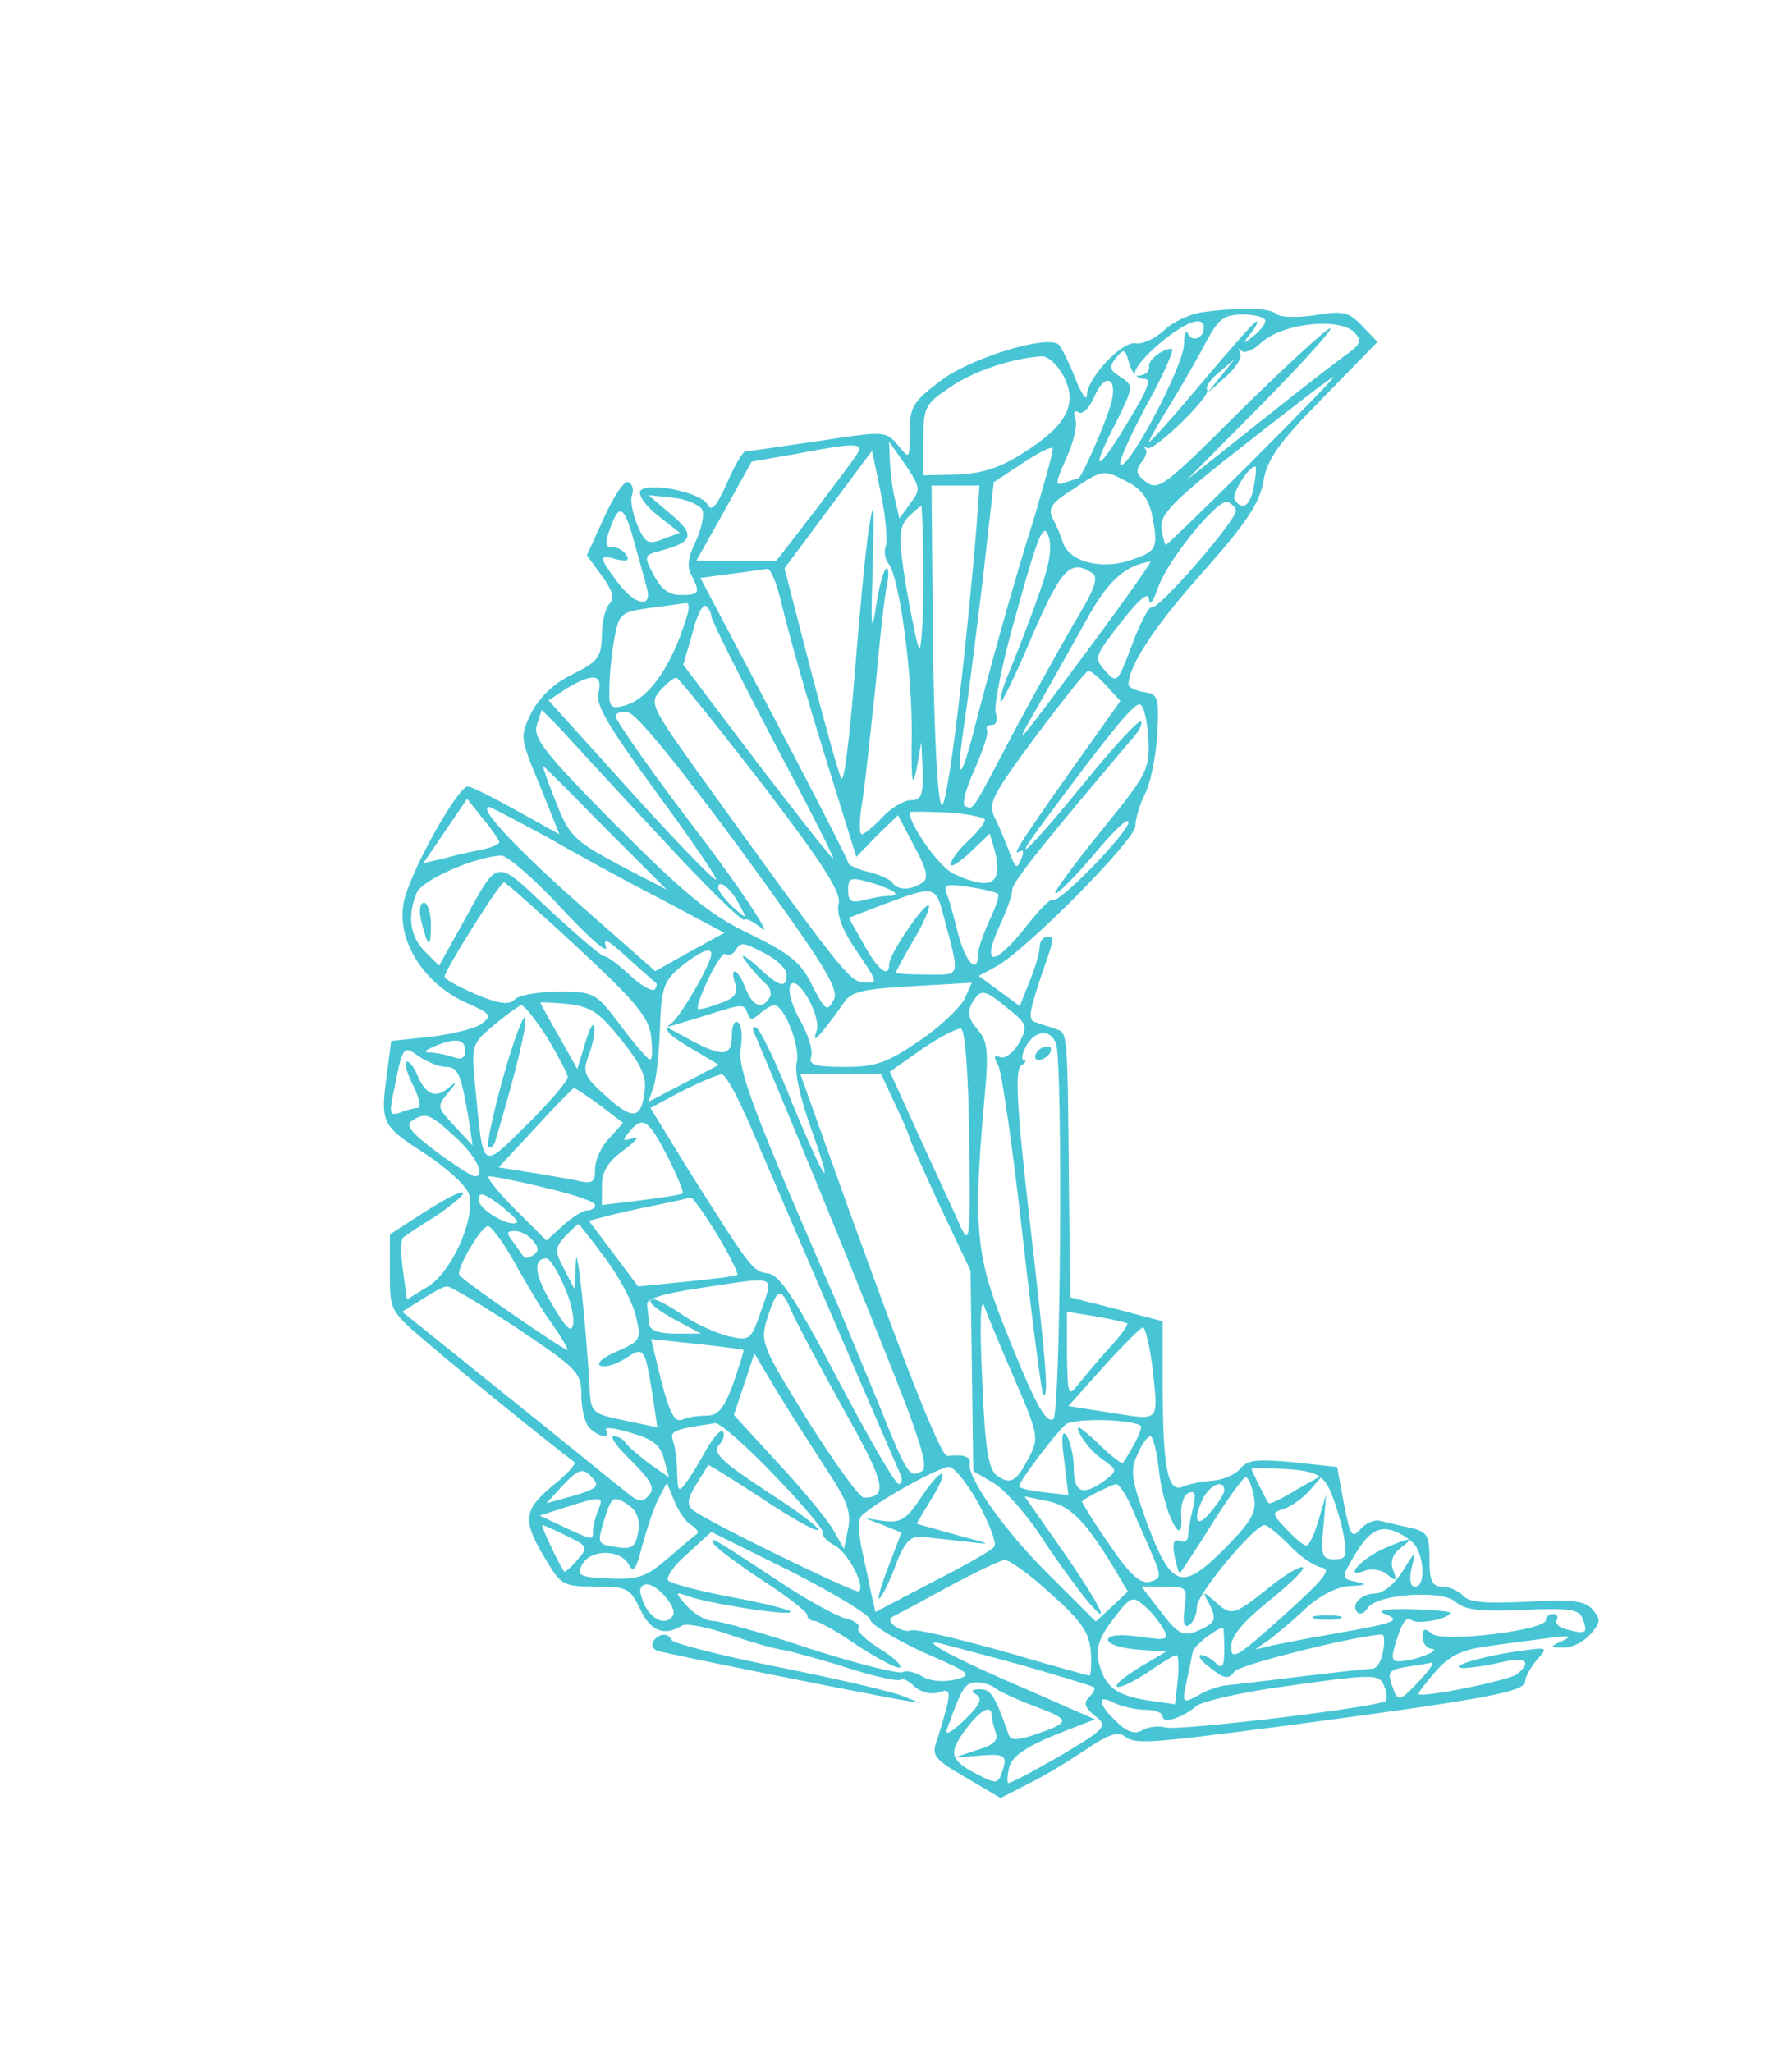 <?xml version="1.0" standalone="no"?>
<!DOCTYPE svg PUBLIC "-//W3C//DTD SVG 20010904//EN"
 "http://www.w3.org/TR/2001/REC-SVG-20010904/DTD/svg10.dtd">
<svg version="1.0" xmlns="http://www.w3.org/2000/svg"
 width="262pt" height="300pt" viewBox="0 0 262 300"
 preserveAspectRatio="xMidYMid meet">
<g transform="translate(0,300) scale(0.1,-0.1)"
fill="#48c5d5" stroke="none">
<path d="M1755 2543 c-16 -3 -41 -14 -53 -26 -13 -12 -32 -21 -42 -19 -20 3
-70 -50 -71 -76 0 -9 -8 2 -17 25 -9 23 -20 45 -24 49 -16 15 -129 -19 -173
-53 -40 -30 -45 -38 -45 -75 0 -40 0 -40 -17 -19 -18 21 -19 21 -117 6 -55 -8
-102 -15 -106 -15 -4 0 -16 -21 -27 -46 -16 -36 -23 -43 -29 -31 -11 18 -89
33 -98 19 -3 -6 8 -22 26 -36 l32 -25 -24 -9 c-22 -9 -27 -6 -38 20 -7 17 -11
37 -8 44 3 7 1 16 -5 19 -5 4 -21 -19 -35 -50 l-26 -57 22 -30 c16 -22 19 -33
11 -41 -6 -6 -11 -27 -11 -46 -1 -32 -5 -38 -43 -57 -27 -13 -48 -33 -60 -56
-17 -35 -17 -36 12 -106 l29 -72 -63 35 c-34 19 -66 35 -71 35 -15 0 -87 -129
-94 -171 -10 -54 29 -116 89 -144 39 -17 41 -20 25 -32 -9 -7 -43 -15 -74 -19
l-58 -6 -6 -46 c-10 -74 -9 -77 54 -118 34 -22 63 -49 66 -61 9 -36 -26 -113
-60 -134 l-31 -19 -6 43 c-3 23 -3 44 0 47 3 3 26 18 50 33 23 16 41 31 38 33
-3 3 -28 -10 -56 -28 l-51 -33 0 -56 c0 -56 0 -56 58 -105 44 -38 167 -138
212 -172 3 -2 -12 -19 -34 -36 -42 -36 -43 -50 -4 -113 18 -30 24 -33 69 -33
46 0 50 -2 65 -33 15 -32 35 -40 61 -24 6 4 36 -2 66 -12 31 -11 69 -22 84
-24 15 -3 59 -15 96 -27 38 -12 71 -19 74 -16 3 3 12 -2 20 -10 9 -8 23 -12
34 -9 17 6 19 3 13 -22 -4 -15 -11 -38 -15 -50 -7 -20 -2 -26 43 -52 l51 -30
41 21 c23 11 60 34 84 50 29 20 47 27 55 20 17 -13 30 -12 232 14 300 40 355
50 355 66 0 6 8 20 17 31 17 19 17 19 -32 12 -53 -8 -101 -23 -75 -24 8 0 32
3 53 8 37 9 48 2 25 -17 -12 -9 -138 -35 -144 -29 -1 1 10 16 25 33 21 24 39
32 77 37 27 4 67 9 89 12 30 4 35 3 20 -4 -20 -9 -20 -10 1 -10 11 -1 29 8 39
19 15 17 16 22 4 36 -11 13 -28 16 -96 12 -61 -3 -86 -1 -94 9 -7 7 -20 13
-30 13 -15 0 -19 8 -19 40 0 35 -3 40 -27 46 -16 3 -35 8 -44 10 -9 3 -22 -3
-30 -12 -12 -14 -15 -10 -24 37 l-10 54 -65 7 c-53 5 -67 3 -77 -10 -7 -8 -25
-16 -40 -17 -16 -1 -35 -5 -44 -9 -22 -9 -29 29 -29 149 l0 93 -68 18 -67 17
-2 146 c-2 240 -2 241 -18 246 -8 3 -22 7 -30 10 -12 3 -11 12 5 61 23 67 23
64 10 64 -5 0 -10 -7 -10 -15 0 -9 -7 -31 -15 -51 l-14 -35 -30 22 -30 22 24
13 c42 21 205 186 205 206 0 10 6 31 14 47 8 15 16 54 18 87 3 55 1 59 -19 62
-13 2 -23 7 -23 11 0 28 40 88 110 166 63 71 81 99 87 130 5 32 21 56 86 122
l81 83 -22 23 c-20 21 -28 23 -70 16 -26 -4 -51 -3 -56 2 -10 9 -55 10 -111 2z
m95 -12 c0 -5 -8 -15 -17 -22 -16 -13 -17 -12 -4 4 7 9 11 17 8 17 -3 0 -39
-41 -81 -91 -42 -50 -76 -88 -76 -85 0 3 15 29 33 58 18 29 41 70 52 91 17 31
25 37 52 37 18 0 33 -4 33 -9z m-90 -10 c0 -16 -18 -22 -23 -9 -3 7 -6 0 -6
-16 -1 -31 -77 -176 -92 -176 -6 0 11 38 36 85 26 47 43 85 38 85 -14 0 -35
-17 -33 -26 1 -5 -3 -10 -9 -12 -24 -8 -9 18 26 47 37 31 63 40 63 22z m222
-9 c9 -10 6 -16 -10 -28 -12 -8 -70 -53 -129 -100 l-108 -86 110 111 c60 61
105 111 100 111 -5 0 -64 -54 -130 -119 -111 -111 -121 -119 -139 -106 -15 11
-16 17 -8 28 7 8 10 17 7 20 -3 4 -2 5 2 2 9 -7 94 76 88 85 -3 4 5 16 18 26
l22 19 -20 -25 -20 -25 27 24 c15 13 25 29 21 35 -3 6 -2 8 2 3 5 -4 18 1 29
12 32 29 118 38 138 13z m-310 -66 c12 1 7 -14 -20 -58 -46 -78 -61 -85 -23
-11 29 58 29 59 9 72 -16 10 -17 15 -6 28 11 14 13 13 19 -8 3 -13 12 -23 21
-23z m-117 4 c21 -40 5 -72 -57 -111 -35 -23 -61 -31 -98 -33 l-50 -1 0 51 c0
48 2 53 38 77 34 24 91 43 134 46 10 1 24 -12 33 -29z m70 -38 c-8 -30 -44
-112 -49 -112 -3 0 -11 -3 -20 -6 -14 -5 -13 0 3 36 11 24 17 50 13 58 -3 9
-1 13 5 9 6 -4 16 7 23 23 15 35 34 29 25 -8z m205 -87 c-68 -68 -125 -123
-126 -122 -1 1 -4 13 -6 25 -2 20 17 40 122 122 69 54 127 99 130 99 3 1 -51
-55 -120 -124z m-577 11 c-4 -7 -33 -45 -63 -85 l-55 -71 -58 0 -59 0 41 73
40 72 63 11 c89 17 101 17 91 0z m78 -72 l-16 -22 -6 26 c-4 15 -7 40 -8 57
l-1 29 24 -34 c22 -33 22 -36 7 -56z m181 -21 c-29 -92 -64 -217 -92 -326 -17
-63 -22 -55 -11 19 5 32 17 127 27 209 l17 150 41 27 c22 15 42 25 45 23 2 -2
-11 -48 -27 -102z m-217 -42 c-3 -7 -1 -19 4 -25 16 -20 35 -160 34 -251 -1
-67 1 -80 7 -50 l7 40 2 -42 c1 -35 -2 -43 -17 -43 -10 0 -29 -11 -42 -25 -13
-14 -27 -25 -30 -25 -4 0 -4 22 1 49 4 27 12 102 19 167 6 66 13 133 17 149 3
17 2 27 -2 23 -4 -4 -11 -31 -15 -60 -6 -38 -7 -21 -4 62 2 96 2 105 -6 55 -5
-33 -14 -131 -21 -218 -7 -87 -15 -153 -19 -145 -4 7 -24 79 -45 160 l-38 147
64 86 64 86 13 -63 c7 -34 10 -69 7 -77z m538 87 c-5 -28 -17 -36 -28 -18 -5
8 25 54 31 47 1 -1 0 -14 -3 -29z m-184 7 c19 -9 30 -25 35 -46 10 -51 8 -55
-31 -68 -44 -15 -90 -2 -99 26 -3 10 -10 26 -15 35 -7 14 -2 23 29 42 44 30
46 30 81 11z m-221 -62 c-18 -215 -43 -413 -51 -410 -6 2 -11 97 -13 235 l-2
232 35 0 35 0 -4 -57z m-401 21 c3 -8 -2 -29 -10 -46 -11 -22 -13 -38 -6 -49
13 -26 12 -29 -16 -29 -17 0 -29 9 -39 29 -15 28 -14 29 7 35 51 13 54 24 18
54 l-33 28 37 -4 c20 -2 39 -11 42 -18z m780 0 c4 -11 -113 -146 -123 -142 -4
2 -17 -23 -29 -55 -21 -56 -22 -57 -39 -38 -17 19 -16 21 23 71 28 36 41 46
41 33 1 -10 7 -1 14 20 15 40 85 126 100 123 6 -1 11 -7 13 -12z m-879 -49 c6
-22 14 -50 17 -62 11 -34 -17 -29 -43 7 -27 36 -27 40 0 32 14 -3 19 -2 14 6
-4 7 -13 12 -21 12 -11 0 -11 6 -2 30 13 35 20 30 35 -25z m422 -52 c0 -58 -3
-104 -6 -101 -3 3 -11 44 -19 89 -12 75 -11 86 2 102 9 9 18 17 20 17 1 0 3
-48 3 -107z m166 -30 c-13 -37 -32 -85 -41 -107 -9 -21 -14 -40 -12 -42 2 -2
23 41 46 96 43 99 56 113 88 92 9 -6 4 -22 -20 -62 -18 -30 -59 -104 -92 -165
-67 -128 -61 -118 -74 -114 -5 2 1 26 14 54 12 28 21 53 18 58 -2 4 1 7 7 7 7
0 9 7 6 17 -4 9 10 77 31 150 31 112 39 130 46 109 6 -18 1 -44 -17 -93z m77
-70 c-112 -151 -115 -154 -74 -83 17 30 48 85 68 121 32 59 57 82 95 88 3 1
-37 -56 -89 -126z m-453 75 c15 -61 33 -127 75 -262 l37 -119 30 31 31 30 24
-46 c19 -35 21 -47 11 -53 -17 -11 -35 -11 -43 0 -3 5 -19 12 -35 16 -17 4
-30 10 -30 14 0 3 -49 99 -108 211 l-108 205 45 6 c26 3 49 7 53 7 4 1 12 -17
18 -40z m-136 -30 c-22 -73 -56 -121 -92 -130 -19 -5 -22 -2 -21 25 0 18 3 50
7 72 7 38 9 40 52 46 25 3 49 7 53 7 5 1 5 -8 1 -20z m36 1 c0 -6 41 -87 90
-181 50 -94 90 -172 88 -173 -2 -1 -51 62 -111 140 l-108 143 13 45 c6 25 15
44 20 41 4 -3 8 -10 8 -15z m577 -101 l21 -23 -39 -55 c-96 -135 -121 -172
-110 -166 7 5 9 1 4 -10 -6 -15 -8 -14 -16 7 -5 13 -14 36 -21 50 -12 24 -9
31 58 122 39 52 74 96 77 96 3 1 15 -9 26 -21z m-742 -11 c-5 -17 15 -50 85
-146 50 -68 89 -125 87 -127 -2 -3 -58 55 -125 129 l-120 133 26 17 c38 23 54
22 47 -6z m239 -133 c90 -118 117 -160 112 -176 -3 -14 5 -37 24 -65 35 -52
35 -51 11 -49 -19 1 -34 20 -235 299 -75 105 -77 109 -60 128 9 10 20 19 23
18 3 0 59 -70 125 -155z m565 67 c2 -47 -1 -52 -69 -136 -39 -48 -69 -89 -67
-91 2 -3 28 23 56 56 28 34 51 56 51 48 0 -15 -103 -121 -111 -114 -3 3 -20
-15 -39 -39 -46 -58 -65 -59 -40 -2 11 23 20 48 20 56 0 11 45 67 178 224 8 9
13 19 10 22 -3 3 -40 -37 -83 -90 -74 -91 -113 -130 -63 -62 97 131 134 177
144 177 6 0 11 -22 13 -49z m-719 -139 c67 -73 125 -130 128 -127 3 3 14 -3
25 -12 19 -17 -28 54 -83 127 -70 91 -130 176 -130 183 0 5 9 7 19 5 12 -2 76
-81 165 -202 123 -169 143 -202 135 -218 -10 -18 -12 -16 -31 20 -16 34 -32
47 -91 76 -59 28 -94 57 -196 159 -105 106 -122 128 -116 147 l7 22 23 -23
c12 -13 77 -84 145 -157z m-75 7 l90 -90 -71 37 c-65 35 -72 42 -91 91 -12 29
-20 53 -19 53 1 0 42 -41 91 -91z m-155 -20 c0 -4 -13 -9 -29 -12 -16 -3 -41
-9 -55 -13 l-27 -6 32 47 32 47 23 -29 c13 -15 23 -31 24 -34z m68 8 c42 -24
118 -66 169 -92 l92 -49 -51 -28 -50 -28 -109 96 c-95 84 -151 144 -134 144 3
0 40 -20 83 -43z m642 24 c0 -4 -11 -18 -25 -31 -14 -13 -25 -28 -25 -34 0 -5
13 3 29 18 l28 27 7 -23 c13 -51 -4 -61 -59 -36 -21 9 -65 71 -65 90 0 2 25 1
55 0 30 -2 55 -7 55 -11z m-620 -128 c40 -43 69 -69 66 -58 -5 15 3 11 31 -15
21 -19 40 -36 42 -37 2 -2 1 -6 -2 -10 -4 -3 -20 6 -36 21 -16 15 -33 28 -38
28 -4 0 -40 31 -80 68 -81 76 -73 77 -126 -19 l-35 -63 -21 21 c-21 21 -26 51
-12 85 7 19 85 53 123 55 9 1 49 -34 88 -76z m488 22 c3 -3 -1 -5 -9 -5 -8 0
-24 -3 -36 -6 -18 -5 -23 -2 -23 14 0 18 3 20 31 12 18 -5 34 -12 37 -15z
m-463 -81 c85 -79 104 -102 107 -130 2 -19 2 -34 -2 -33 -3 0 -22 22 -43 50
-36 48 -39 49 -90 49 -29 0 -58 -5 -64 -11 -9 -9 -23 -7 -57 7 -25 11 -46 22
-46 26 0 9 81 138 87 138 2 0 51 -43 108 -96z m236 63 c12 -22 12 -22 -10 -3
-11 11 -21 23 -21 28 0 14 19 -1 31 -25z m378 16 c3 -2 -3 -19 -12 -38 -9 -20
-17 -42 -17 -50 0 -31 -18 -13 -29 29 -6 24 -13 51 -17 59 -5 14 0 15 33 10
21 -3 40 -8 42 -10z m-80 -30 c25 -95 27 -88 -24 -88 -25 0 -45 1 -45 3 0 2
12 24 26 48 15 25 24 47 22 50 -6 5 -58 -71 -58 -86 0 -21 -16 -9 -37 29 l-22
39 52 20 c72 27 75 27 86 -15z m-259 -58 c17 -9 30 -22 30 -30 0 -21 -10 -19
-44 13 -18 16 -25 19 -16 7 8 -11 20 -25 28 -32 8 -6 11 -16 7 -22 -11 -18
-25 -12 -35 14 -11 29 -24 34 -15 6 4 -14 -1 -21 -25 -29 -16 -6 -30 -9 -30
-7 0 17 34 84 40 80 5 -3 11 -1 15 5 8 13 11 13 45 -5z m-80 0 c0 -14 -45 -91
-58 -101 -13 -9 -8 -15 27 -36 l42 -25 -51 -27 -52 -27 8 23 c4 13 8 52 9 87
2 58 6 67 31 88 28 22 44 29 44 18z m154 -112 c-5 -15 -3 -15 11 2 9 11 22 29
29 39 10 16 28 20 100 24 l87 5 -11 -24 c-7 -13 -36 -41 -66 -61 -47 -32 -63
-38 -109 -38 -44 0 -53 3 -49 15 3 8 -4 31 -15 51 -12 20 -19 44 -16 52 8 22
46 -42 39 -65z m280 32 c28 -22 29 -26 16 -50 -8 -14 -20 -23 -27 -21 -10 4
-11 1 -3 -13 5 -11 21 -122 35 -247 14 -125 28 -230 30 -233 9 -8 5 42 -20
259 -19 165 -21 216 -12 222 7 4 8 8 4 8 -4 0 -3 9 3 20 13 24 36 26 44 4 10
-27 7 -542 -4 -549 -11 -7 -28 24 -74 141 -39 99 -43 144 -27 324 7 74 5 88
-10 105 -13 15 -15 25 -8 38 13 22 18 21 53 -8z m-566 -45 c31 -39 38 -55 34
-79 -5 -38 -18 -39 -59 -1 -29 26 -31 33 -23 55 6 15 10 34 9 43 -1 9 -7 -1
-13 -22 l-12 -39 -27 48 c-15 26 -27 48 -27 49 0 1 18 0 40 -2 34 -4 46 -12
78 -52z m-108 3 c16 -27 30 -53 30 -58 0 -6 -27 -37 -59 -69 -68 -67 -64 -70
-76 53 -6 63 -6 64 27 92 18 15 36 28 40 29 5 0 21 -21 38 -47z m293 35 c4
-10 7 -10 18 0 7 6 16 12 21 12 15 0 38 -60 33 -83 -4 -13 5 -52 19 -92 38
-106 24 -88 -25 30 -23 59 -47 109 -53 112 -5 4 -7 0 -3 -8 50 -118 133 -320
188 -458 54 -134 67 -176 57 -182 -18 -11 -22 -5 -62 95 -20 48 -47 114 -60
145 -123 282 -148 347 -143 378 3 18 1 35 -4 38 -5 4 -9 -5 -9 -19 0 -31 -13
-32 -60 -7 l-35 19 50 15 c63 20 62 20 68 5z m324 -184 c2 -142 1 -156 -12
-129 -7 17 -34 74 -59 129 l-45 99 47 33 c26 18 52 31 57 30 6 -2 11 -66 12
-162z m-737 130 c0 -11 -5 -14 -16 -10 -9 3 -23 6 -32 7 -14 0 -13 2 3 9 31
13 45 11 45 -6z m-28 -24 c18 0 22 -11 33 -75 l6 -40 -26 28 c-26 28 -27 29
-9 50 10 12 12 16 4 10 -21 -20 -36 -16 -49 13 -6 15 -14 24 -17 21 -3 -3 2
-19 11 -36 8 -17 11 -31 6 -31 -5 0 -17 -3 -26 -7 -15 -5 -16 -1 -10 28 14 71
14 71 38 54 12 -8 29 -15 39 -15z m450 -98 c29 -67 185 -431 215 -499 3 -7 1
-13 -3 -13 -5 0 -45 69 -89 153 -62 118 -85 153 -102 155 -23 3 -25 7 -115
149 l-57 93 47 25 c26 13 52 24 57 24 6 1 27 -39 47 -87z m207 43 c12 -25 21
-47 21 -49 0 -2 20 -47 44 -99 l45 -95 2 -146 2 -147 29 -17 c16 -9 47 -44 69
-77 21 -33 51 -73 64 -90 44 -54 26 -15 -31 67 l-56 80 34 -7 c33 -7 54 -28
95 -95 l22 -37 -23 -22 -24 -22 -68 68 c-65 64 -122 145 -116 164 2 9 -11 13
-33 10 -10 -1 -72 158 -175 447 l-40 112 59 0 59 0 21 -45z m-432 -1 l34 -26
-20 -22 c-12 -12 -21 -33 -21 -45 0 -21 -3 -23 -32 -16 -18 3 -50 9 -71 12
l-38 6 53 57 c29 32 55 58 57 59 2 0 19 -11 38 -25z m-212 -46 c31 -28 46 -58
29 -58 -4 0 -29 16 -56 36 -36 27 -46 39 -36 45 20 13 26 11 63 -23z m311 -29
c14 -28 24 -52 22 -54 -2 -2 -29 -6 -60 -10 l-58 -7 0 28 c0 21 9 36 33 53 17
13 23 20 13 17 -16 -5 -17 -4 -6 9 20 24 28 18 56 -36z m-178 -46 c39 -9 72
-20 72 -25 0 -4 -5 -8 -12 -8 -6 0 -22 -10 -35 -22 l-24 -22 -47 47 c-26 26
-42 47 -37 47 6 0 43 -7 83 -17z m-42 -50 c-9 -9 -56 18 -56 32 0 13 6 11 30
-6 16 -13 28 -24 26 -26z m293 -19 c18 -30 31 -57 29 -58 -1 -2 -35 -6 -74
-10 l-71 -7 -36 48 -36 48 27 7 c15 4 47 11 72 16 25 5 47 10 50 11 3 0 20
-24 39 -55z m-294 -45 c17 -30 40 -69 53 -86 12 -17 22 -34 22 -37 0 -4 -143
94 -158 109 -7 7 33 75 42 72 6 -2 25 -28 41 -58z m130 11 c21 -28 41 -66 45
-86 8 -33 6 -35 -28 -50 -21 -9 -31 -18 -24 -21 7 -3 23 2 37 11 27 18 28 16
40 -60 l6 -41 -48 10 c-47 10 -49 11 -51 46 -5 96 -19 221 -20 186 l-2 -40
-15 29 c-14 26 -14 31 1 48 10 10 18 18 20 18 1 0 19 -23 39 -50z m-106 26 c9
-10 9 -16 1 -21 -6 -4 -12 -5 -13 -4 -2 2 -9 12 -16 22 -11 14 -11 17 2 17 8
0 20 -6 26 -14z m45 -65 c10 -21 16 -47 14 -57 -2 -14 -10 -7 -31 29 -26 43
-28 67 -8 67 4 0 16 -17 25 -39z m289 -37 c-15 -43 -16 -45 -47 -38 -17 4 -47
17 -66 30 -19 13 -39 24 -44 24 -15 0 4 -16 39 -34 l30 -16 -37 0 c-27 0 -38
5 -39 15 -1 8 -2 21 -3 28 -1 8 26 16 74 23 119 18 111 21 93 -32z m-357 -26
c89 -60 94 -65 94 -98 0 -20 5 -41 12 -48 14 -14 32 -16 24 -3 -3 5 13 3 36
-4 32 -9 44 -18 49 -39 l7 -26 -29 20 c-15 12 -31 25 -34 30 -4 6 -11 10 -18
10 -6 0 5 -16 26 -36 29 -29 35 -40 26 -50 -9 -11 -15 -11 -33 4 -12 9 -90 73
-175 141 l-153 123 29 18 c15 10 32 19 36 19 5 1 51 -27 103 -61z m401 25 c7
-16 41 -80 76 -143 62 -110 66 -129 30 -130 -6 0 -43 51 -82 113 -68 110 -70
115 -59 150 14 44 20 46 35 10z m327 -101 c34 -79 35 -85 21 -112 -19 -37 -28
-42 -48 -27 -12 9 -17 40 -21 142 -4 80 -2 120 3 105 5 -14 25 -62 45 -108z
m164 83 c2 -2 -10 -19 -28 -38 -17 -19 -37 -43 -45 -53 -13 -17 -14 -12 -15
44 l0 64 43 -7 c23 -4 44 -9 45 -10z m36 -57 c10 -90 14 -85 -58 -74 l-64 10
51 57 c29 32 55 58 58 58 3 1 9 -23 13 -51z m-597 18 c1 -1 -6 -23 -15 -49
-13 -36 -22 -47 -39 -47 -12 0 -28 -2 -36 -6 -11 -4 -18 11 -30 56 l-15 62 66
-7 c37 -4 68 -8 69 -9z m121 -174 c30 -45 37 -63 32 -87 l-6 -30 -14 25 c-7
14 -43 58 -80 98 l-67 73 15 45 15 45 34 -57 c18 -30 51 -81 71 -112z m460 63
c3 -3 -9 -28 -26 -54 -1 -3 -19 11 -38 30 -26 24 -33 28 -25 12 6 -12 21 -29
33 -37 22 -16 22 -16 3 -31 -32 -23 -45 -18 -45 18 0 17 -5 39 -10 47 -7 11
-9 0 -4 -36 l6 -50 -36 4 c-20 2 -36 6 -36 9 0 7 53 77 68 90 12 10 97 8 110
-2z m-537 -71 c41 -42 73 -80 72 -85 -2 -4 6 -13 18 -19 19 -11 44 -58 35 -67
-4 -4 -222 102 -243 119 -9 8 -8 16 4 36 9 15 18 28 18 30 1 1 36 -21 79 -49
42 -28 79 -49 82 -46 3 3 -31 28 -76 57 -65 43 -78 55 -69 67 7 7 9 16 6 20
-4 3 -14 -9 -24 -26 -10 -18 -23 -40 -30 -49 -11 -15 -12 -13 -13 15 0 17 -3
38 -6 46 -5 15 1 17 62 26 7 0 45 -33 85 -75z m564 1 c8 -60 36 -114 32 -61
-1 16 4 31 11 33 10 4 11 -2 6 -23 -4 -16 -7 -34 -7 -40 0 -7 -6 -10 -12 -7
-9 3 -11 -4 -8 -21 3 -14 6 -26 8 -26 1 0 22 32 46 70 24 39 47 70 50 70 4 0
9 -12 12 -27 5 -23 -2 -36 -42 -77 -63 -63 -78 -59 -114 37 -23 64 -25 77 -14
100 6 15 15 27 19 27 4 0 10 -25 13 -55z m-264 -44 c16 -30 26 -57 23 -62 -2
-5 -43 -28 -90 -52 l-84 -44 -6 26 c-3 14 -9 44 -14 66 -5 22 -5 44 -1 48 20
20 117 74 129 72 8 -1 27 -25 43 -54z m513 21 c7 -15 16 -44 20 -64 6 -34 5
-38 -13 -38 -18 0 -20 5 -16 48 l4 47 -11 -37 c-6 -21 -14 -38 -18 -38 -4 0
-17 11 -29 24 -22 23 -22 24 -3 30 11 4 28 16 38 28 l19 22 -39 -22 c-21 -13
-40 -22 -41 -20 -4 5 -25 47 -25 50 0 2 23 1 50 0 43 -3 53 -8 64 -30z m-1076
15 c9 -10 2 -15 -29 -24 l-40 -11 22 24 c26 28 32 29 47 11z m143 -67 c7 -5
11 -10 9 -12 -3 -2 -22 -18 -43 -36 -32 -28 -44 -32 -87 -30 -43 2 -47 4 -39
20 12 23 55 23 68 1 7 -14 11 -9 20 27 7 25 17 56 24 69 l12 23 11 -27 c6 -15
17 -31 25 -35z m644 25 c8 -19 22 -50 30 -69 13 -31 13 -34 -4 -39 -14 -3 -29
10 -60 56 -23 33 -40 61 -39 62 10 8 44 24 50 25 4 0 15 -16 23 -35z m135 26
c0 -5 -9 -19 -20 -32 -21 -26 -27 -11 -10 22 11 19 30 26 30 10z m-915 -28
c-4 -10 -8 -24 -8 -30 0 -16 1 -16 -42 4 l-36 17 38 12 c53 17 56 16 48 -3z
m47 4 c10 -8 14 -22 11 -38 -4 -21 -9 -25 -33 -21 -26 4 -27 5 -17 38 11 37
14 39 39 21z m-93 -43 c31 -15 31 -17 15 -35 -9 -11 -18 -18 -19 -17 -7 9 -35
68 -32 68 2 0 18 -7 36 -16z m1056 -13 c15 -17 37 -31 47 -33 16 -2 4 -17 -56
-71 -67 -60 -76 -66 -76 -45 0 16 17 36 55 67 30 24 53 46 50 49 -3 3 -22 -8
-43 -24 -57 -46 -61 -48 -84 -27 -21 18 -21 18 -9 -4 9 -19 8 -24 -8 -33 -30
-15 -36 -13 -65 25 l-27 35 34 0 c32 0 33 -1 29 -31 -3 -22 -1 -30 7 -25 6 4
11 16 11 27 0 18 84 119 99 119 4 0 20 -13 36 -29z m183 1 c15 -20 16 -62 1
-62 -7 0 -9 10 -5 28 7 26 6 26 -13 -5 -12 -19 -29 -33 -40 -33 -21 0 -37 -17
-26 -28 3 -3 10 -1 14 6 12 21 108 28 129 10 13 -12 36 -15 99 -12 68 3 82 1
87 -13 8 -21 5 -23 -22 -16 -12 3 -19 9 -16 14 3 5 0 9 -5 9 -6 0 -11 -4 -11
-9 0 -15 -150 -33 -166 -20 -11 9 -14 8 -14 -5 0 -9 6 -16 13 -17 16 -1 -23
-17 -45 -18 -14 -1 -15 4 -5 34 7 23 14 32 21 26 9 -7 56 2 56 11 0 2 -26 4
-58 5 -37 1 -50 -2 -37 -7 25 -10 15 -13 -75 -29 -36 -6 -76 -14 -90 -17 l-25
-6 23 16 c12 10 37 30 54 47 20 17 45 30 63 30 23 1 25 3 8 6 -20 4 -21 7 -10
26 24 43 38 55 60 50 12 -3 28 -13 35 -21z m-796 -110 c2 -8 37 -29 78 -48 71
-31 73 -33 46 -40 -18 -4 -37 -2 -48 5 -10 6 -23 9 -28 6 -6 -3 -66 12 -135
34 -68 23 -133 41 -143 41 -10 0 -27 10 -38 22 -17 19 -17 21 -1 15 29 -11
148 -30 153 -24 3 2 -34 12 -83 21 -48 9 -91 20 -96 25 -4 4 8 22 28 39 l35
32 115 -57 c63 -32 116 -64 117 -71z m265 37 c45 -40 56 -57 58 -85 1 -18 0
-34 -2 -34 -2 0 -60 16 -128 36 -69 19 -128 33 -133 30 -4 -2 -14 0 -22 5 -9
6 -11 12 -5 15 6 3 42 22 80 43 39 21 76 39 84 40 7 0 38 -22 68 -50z m-553
-31 c-10 -16 -31 -7 -42 16 -8 19 -8 26 1 29 14 5 48 -33 41 -45z m717 -20 c9
-16 5 -17 -36 -11 -29 4 -45 2 -45 -5 0 -6 19 -12 43 -14 l42 -3 -39 -23 c-21
-13 -36 -25 -33 -28 3 -3 23 6 44 20 20 14 40 26 43 26 3 0 4 -16 2 -36 l-4
-36 -42 6 c-46 8 -61 20 -70 57 -4 19 1 35 22 62 25 33 28 34 45 19 11 -9 23
-25 28 -34z m89 -30 c0 -25 -3 -29 -12 -20 -7 7 -17 12 -22 12 -6 0 0 -9 14
-19 20 -16 26 -17 35 -5 7 10 180 53 216 54 3 0 4 -11 1 -25 -2 -14 -9 -25
-16 -25 -6 0 -51 -5 -101 -11 -49 -6 -99 -12 -110 -13 -11 -1 -31 -7 -43 -15
-23 -12 -24 -12 -17 21 4 18 8 38 9 43 1 8 33 33 44 35 1 0 2 -14 2 -32z
m-295 -23 c55 -16 102 -30 104 -32 3 -2 0 -8 -7 -15 -8 -8 -6 -15 9 -27 19
-15 17 -18 -52 -59 -40 -23 -74 -41 -75 -39 -2 2 -1 13 2 24 4 15 25 29 66 46
l59 23 -98 43 c-106 45 -163 76 -128 68 11 -3 65 -17 120 -32z m578 -25 c-24
-26 -29 -28 -35 -12 -11 28 -9 30 20 35 15 2 31 5 35 6 5 0 -4 -12 -20 -29z
m-49 -6 c4 -9 4 -19 2 -21 -9 -9 -301 -44 -321 -39 -11 3 -27 1 -35 -4 -10 -6
-22 -3 -37 12 -28 26 -30 42 -4 28 11 -5 31 -10 45 -10 14 0 26 -4 26 -10 0
-11 29 -2 50 16 8 6 62 19 120 27 140 20 147 20 154 1z m-568 -3 c5 -4 30 -16
57 -26 53 -20 53 -23 1 -41 -26 -9 -36 -9 -39 -1 -20 57 -26 67 -42 67 -13 0
-14 -3 -5 -8 9 -6 4 -16 -19 -38 -16 -16 -28 -22 -25 -14 22 62 27 70 44 70
10 0 22 -4 28 -9z m-6 -40 c0 -5 3 -16 6 -25 4 -11 -4 -18 -28 -25 l-33 -11
38 3 c38 3 41 0 31 -27 -5 -14 -9 -14 -34 -1 -41 21 -44 31 -19 65 22 30 39
39 39 21z"/>
<path d="M616 1653 c10 -40 14 -41 14 -5 0 18 -5 32 -10 32 -6 0 -8 -11 -4
-27z"/>
<path d="M1515 1460 c-3 -5 -2 -10 4 -10 5 0 13 5 16 10 3 6 2 10 -4 10 -5 0
-13 -4 -16 -10z"/>
<path d="M736 1426 c-15 -54 -25 -100 -22 -103 3 -3 7 0 10 8 30 100 47 171
44 181 -2 6 -17 -32 -32 -86z"/>
<path d="M1347 811 c-21 -32 -30 -38 -54 -35 l-28 4 26 -10 27 -11 -20 -52
c-11 -29 -16 -48 -12 -44 5 5 16 27 24 50 12 31 21 41 36 40 10 -1 39 -4 64
-7 43 -5 43 -5 -13 10 l-57 16 21 35 c30 48 18 52 -14 4z"/>
<path d="M2024 736 c-34 -15 -61 -45 -29 -33 9 4 25 2 33 -5 13 -11 15 -10 9
6 -5 12 -1 23 10 32 23 17 16 17 -23 0z"/>
<path d="M1923 633 c9 -2 25 -2 35 0 9 3 1 5 -18 5 -19 0 -27 -2 -17 -5z"/>
<path d="M1044 742 c4 -6 36 -30 71 -53 36 -23 65 -46 65 -50 0 -5 5 -9 10 -9
6 0 35 -16 65 -37 31 -20 58 -34 61 -31 3 3 -11 16 -31 28 -19 12 -33 25 -30
30 3 4 -6 11 -20 14 -14 4 -58 28 -98 55 -94 62 -102 67 -93 53z"/>
<path d="M955 600 c-3 -6 0 -12 7 -14 12 -4 295 -61 358 -72 l25 -4 -25 10
c-14 6 -95 25 -180 42 -85 17 -156 35 -158 40 -5 11 -19 10 -27 -2z"/>
</g>
</svg>
